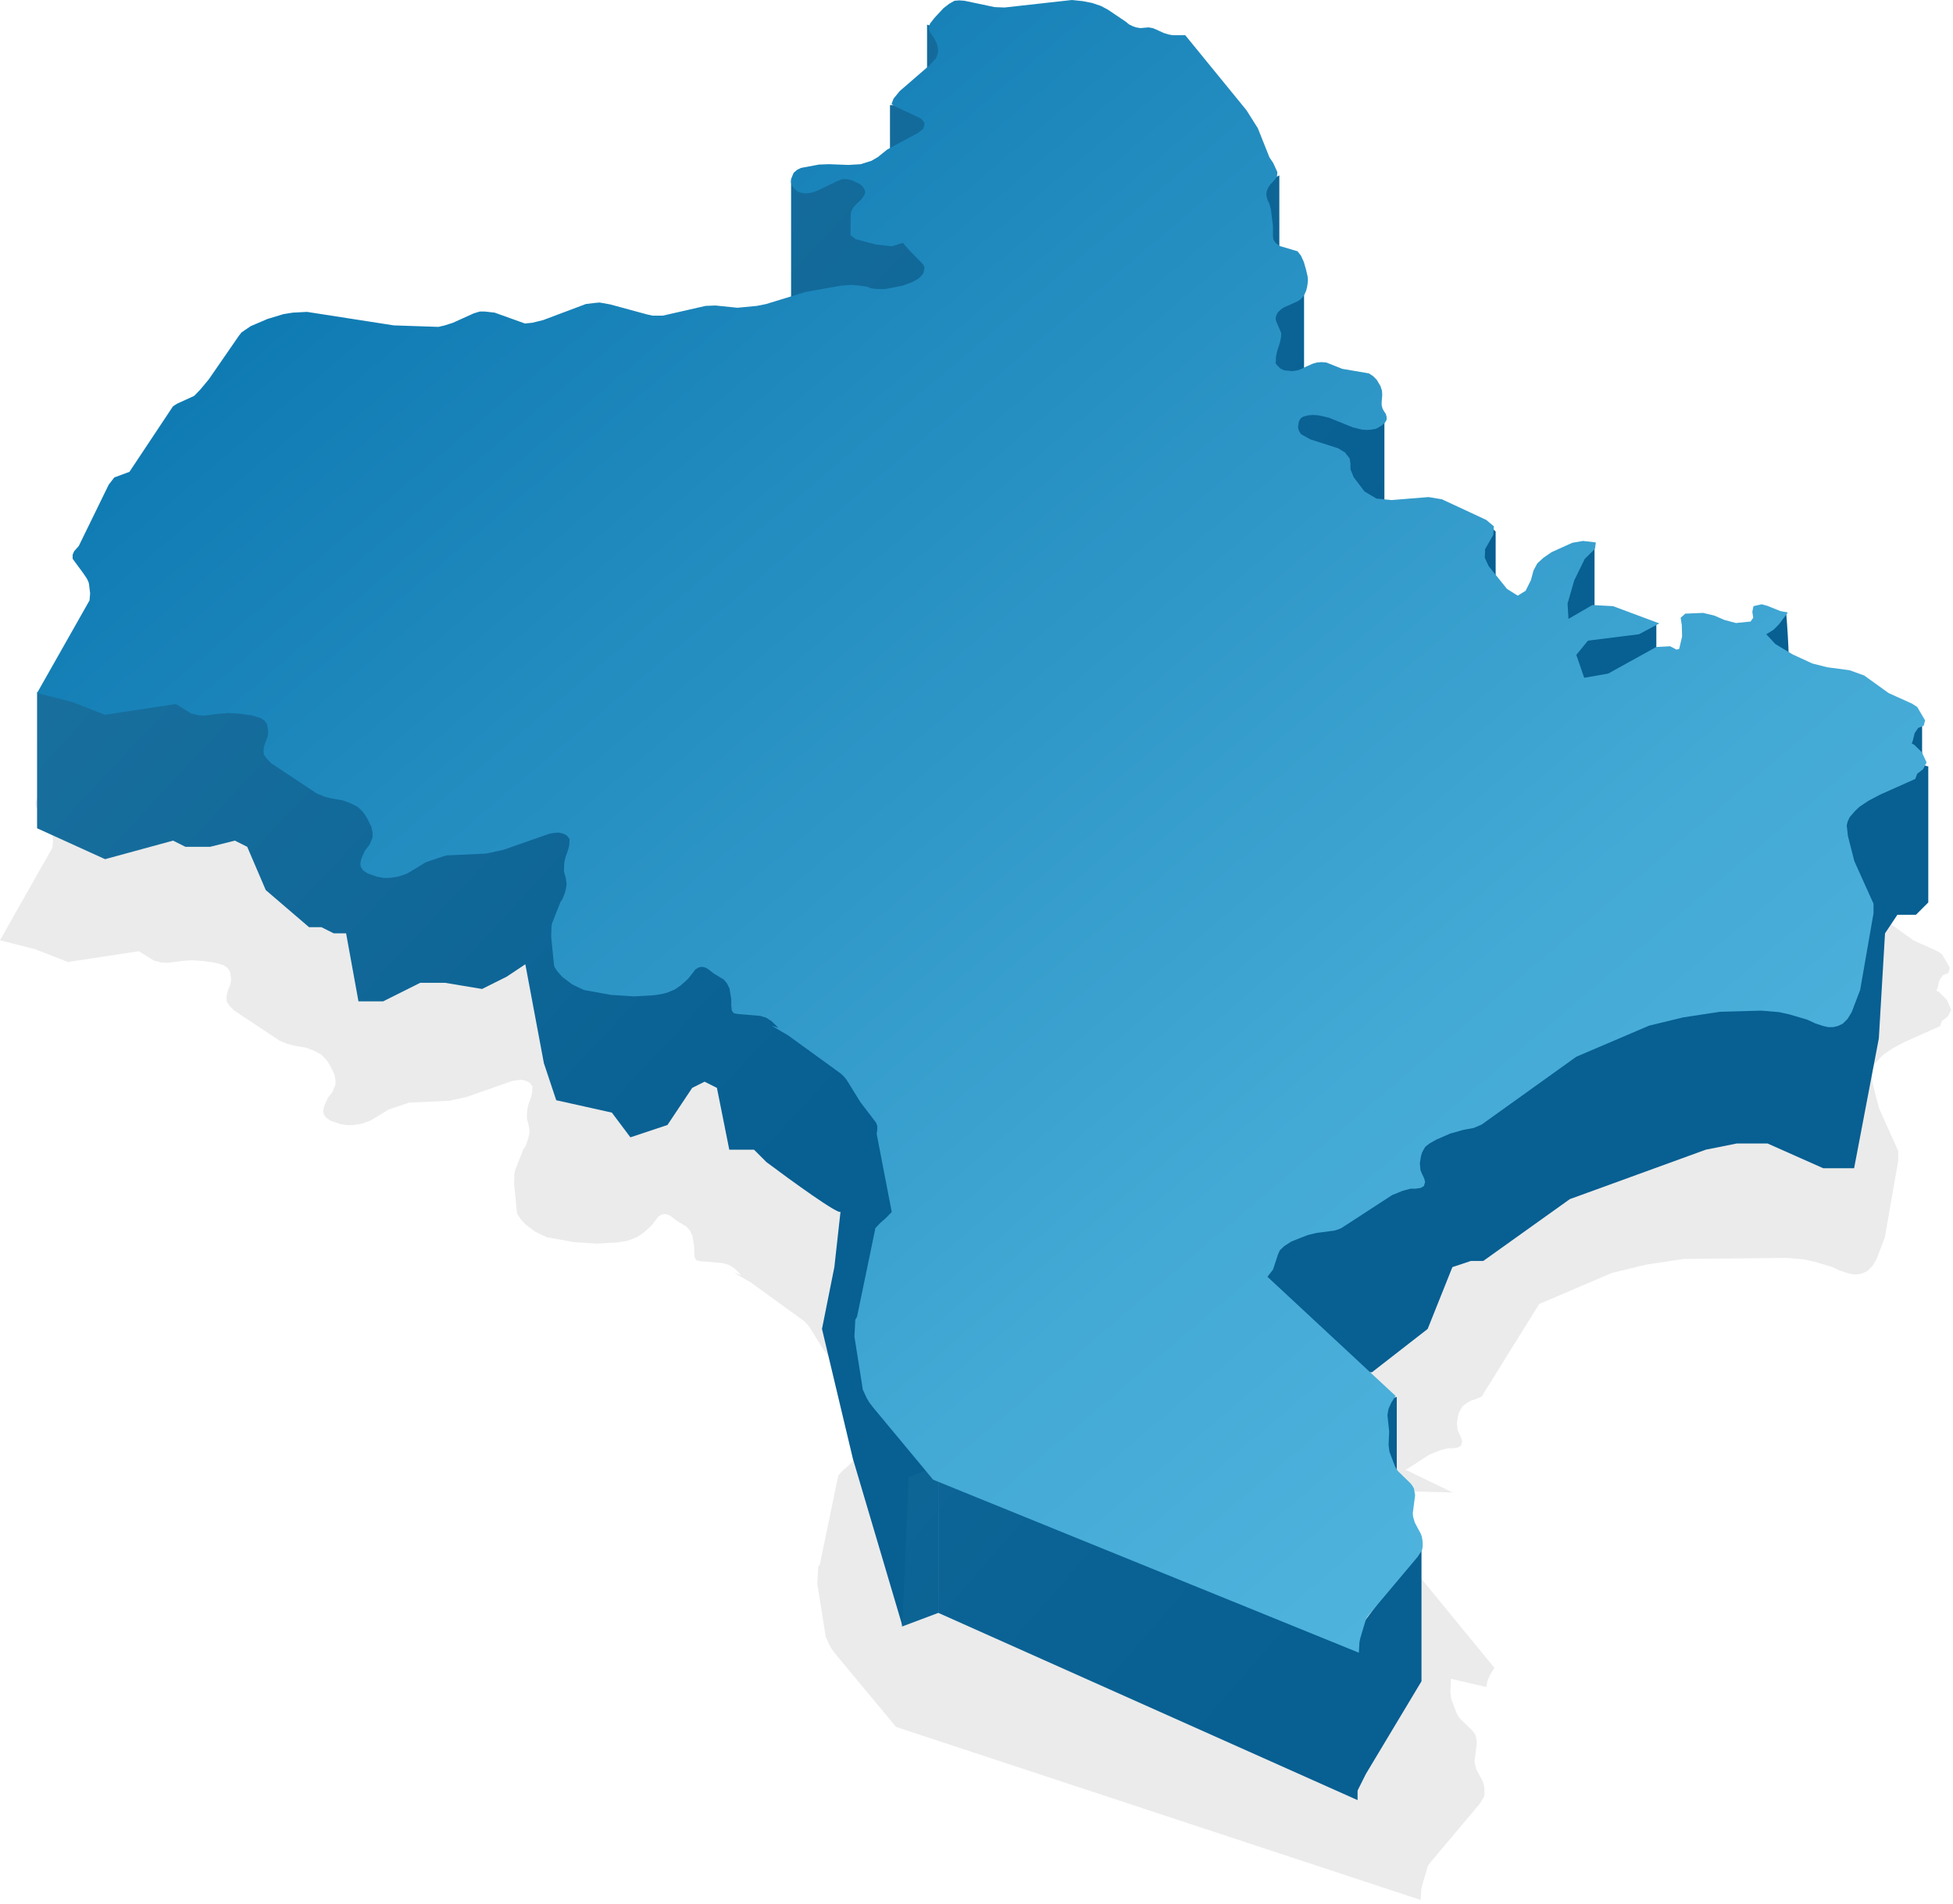 <svg width="158" height="154" viewBox="0 0 158 154" fill="none" xmlns="http://www.w3.org/2000/svg">
<path opacity="0.1" d="M86.642 20.788L88.081 21.759L88.34 21.971L88.646 22.123L88.906 22.214L89.259 22.274L89.919 22.214L90.249 22.274L90.556 22.396L91.145 22.669L91.546 22.79L91.876 22.85H92.89L97.84 28.915L98.76 30.371L99.703 32.736L100.009 33.191L100.339 33.918L100.316 34.252L100.174 34.495L99.773 34.919L99.608 35.162L99.49 35.435L99.443 35.708L99.49 35.98L99.561 36.223L99.679 36.435L99.82 36.951L99.986 38.285V39.134L100.033 39.407L100.198 39.65L100.504 39.892L101.942 40.317L101.989 40.347L102.013 40.377L102.225 40.65L102.249 40.681L102.484 41.196L102.673 41.863L102.791 42.379L102.814 42.651L102.791 42.924L102.744 43.228L102.673 43.501L102.555 43.773L102.414 44.016L102.201 44.228L101.966 44.38L100.811 44.895L100.575 45.077L100.363 45.29L100.245 45.532L100.198 45.775L100.245 45.987L100.646 46.927V47.2L100.598 47.473L100.528 47.776L100.339 48.352L100.268 48.656L100.221 48.928V49.201L100.198 49.383L100.363 49.596L100.575 49.808L100.905 49.959L101.565 50.02L101.966 49.959L102.296 49.838L102.602 49.687L103.215 49.414L103.545 49.323L103.922 49.292L104.3 49.323L105.596 49.838L107.741 50.202L108.072 50.414L108.378 50.718L108.684 51.233L108.802 51.597L108.826 51.93L108.779 52.507V52.779L108.849 53.052L108.967 53.265L109.109 53.477L109.179 53.719V53.962L109.038 54.205L108.826 54.387L108.59 54.538L108.307 54.69L107.954 54.751L107.576 54.781L107.176 54.751L106.445 54.569L104.488 53.78L103.663 53.598L103.215 53.568L102.838 53.598L102.461 53.689L102.225 53.841L102.084 54.083L102.036 54.356L102.013 54.599L102.084 54.842L102.225 55.084L102.296 55.145L103.003 55.539L105.266 56.267L105.808 56.6L106.186 57.085L106.256 57.51V57.965L106.516 58.602L107.388 59.754L108.354 60.33L109.58 60.451L112.574 60.209L113.659 60.391L117.242 62.058L117.855 62.574L117.808 63.271L117.148 64.424L117.124 65.121L117.43 65.788L118.916 67.638L119.788 68.184L120.424 67.79L120.849 66.94L121.061 66.152L121.367 65.576L121.862 65.121L122.523 64.666L124.196 63.908L125.069 63.757L126.106 63.878L126.035 64.393L125.21 65.212L124.361 66.94L123.819 68.82L123.89 70.064L125.823 68.942L127.497 69.033L131.245 70.428L129.595 71.307L125.469 71.823L124.526 72.975L125.163 74.825L127.096 74.491L130.986 72.338L132.117 72.277L132.636 72.55L132.848 72.49L133.084 71.489L133.06 70.579L132.966 69.973L133.343 69.639L134.781 69.579L135.677 69.791L136.526 70.155L137.445 70.397L138.624 70.276L138.836 69.973L138.765 69.488L138.859 69.033L139.52 68.881L139.968 69.002L141.028 69.427L141.641 69.548L140.934 70.488L140.486 70.943L139.897 71.307L145.628 72.095L147.042 72.945L148.622 73.672L149.824 73.975L151.639 74.218L152.818 74.643L154.798 76.068L156.684 76.917L157.108 77.19L157.745 78.281L157.627 78.706L157.179 78.888L156.896 79.312L156.731 79.98L156.66 80.131L156.873 80.252L157.485 80.859L157.863 81.678L157.58 82.223L157.108 82.587L156.943 83.012L154.091 84.285L153.171 84.771L152.441 85.256L152.087 85.589L151.639 86.105L151.474 86.469L151.403 86.772L151.498 87.621L152.016 89.653L153.572 93.109V93.868L152.488 100.084L151.804 101.873L151.474 102.419L151.073 102.813L150.696 102.995L150.295 103.086H149.895L149.494 102.995L148.857 102.783L148.197 102.479L146.759 102.055L145.934 101.873L144.472 101.752L136.172 101.843L133.178 102.297L130.42 102.965L124.526 105.481L119.951 112.831L120.319 112.697L119.928 112.869L119.865 112.97L119.228 113.243L119.042 113.277L118.668 113.486L118.315 113.759L118.15 114.032L118.056 114.214L117.961 114.517L117.867 115.093L117.891 115.366L117.914 115.639L118.008 115.881L118.221 116.336L118.291 116.609L118.197 116.943L117.938 117.094L117.537 117.155H117.113L116.452 117.337L115.627 117.671L113.631 118.969L113.767 118.915L117.522 120.733L111.363 120.564L110.986 121.705L110.538 122.281L120.905 134.919L120.575 135.435L120.339 135.95L120.292 136.193L120.245 136.466L117.386 135.8L117.339 136.892L117.41 137.438L117.857 138.62L117.975 138.832L118.14 139.045L119.107 139.985L119.272 140.197L119.39 140.409L119.437 140.682L119.484 140.955L119.296 142.411L119.319 142.684L119.46 143.169L119.932 144.048L120.026 144.291L120.073 144.564L120.097 144.836V145.109L120.05 145.382L119.696 145.928L115.665 150.719L115.524 150.931L115.052 152.508L114.981 152.842L114.934 153.691L72.493 139.696L67.699 133.929L67.322 133.444L67.11 133.08L66.803 132.413L66.123 128.118L66.194 126.754L66.335 126.511L67.822 119.341L68.223 118.916L68.647 118.552L69.142 118.037L67.924 111.728L67.972 111.364V111.091L67.877 110.818L66.604 109.15L65.496 107.361L65.308 107.119L65.025 106.846L60.758 103.753L59.414 102.965L59.98 103.146L59.414 102.601L58.99 102.328L58.495 102.176L56.703 102.024L56.373 101.964L56.208 101.752L56.161 101.357V100.842L56.02 99.963L55.807 99.538L55.548 99.235L54.746 98.75L54.322 98.416L54.063 98.264L53.78 98.204L53.497 98.264L53.261 98.416L52.719 99.113L52.507 99.326L52.059 99.72L51.564 100.053L50.975 100.296L50.645 100.387L49.914 100.508L48.264 100.599L46.425 100.478L44.256 100.084L43.784 99.871L43.289 99.629L42.488 99.022L42.087 98.568L41.851 98.204L41.804 97.931L41.592 95.778L41.616 94.959L41.663 94.686L42.346 92.958L42.511 92.715L42.629 92.412L42.724 92.139L42.794 91.836L42.842 91.533L42.771 91.017L42.629 90.502V90.259L42.653 89.774L42.747 89.349L42.959 88.743L43.054 88.379L43.077 87.864L42.865 87.591L42.582 87.439L42.205 87.348L41.828 87.378L41.451 87.439L37.726 88.743L36.335 89.046L33.082 89.198L31.455 89.744L30.159 90.532L29.876 90.684L29.263 90.896L28.532 91.017H28.06L27.518 90.926L26.74 90.653L26.387 90.411L26.198 90.138L26.151 89.895L26.198 89.592L26.292 89.319L26.528 88.803L26.74 88.531L26.905 88.318L27.141 87.742V87.348L27.047 86.893L26.669 86.135L26.41 85.741L26.151 85.468L25.962 85.286L25.373 84.983L25.066 84.862L24.713 84.74L23.817 84.589L23.228 84.437L22.591 84.164L18.937 81.738L18.56 81.344L18.348 81.041L18.324 80.768L18.348 80.465L18.419 80.192L18.654 79.585L18.701 79.191L18.607 78.585L18.395 78.281L18.065 78.069L17.311 77.857L16.391 77.736L15.495 77.675L14.694 77.736L13.562 77.887L13.043 77.857L12.454 77.705L11.228 76.947L5.493 77.817L2.852 76.786L0 76.058L4.243 68.568L4.291 67.992L4.198 67.221L4.149 67.052L4.031 66.809L3.748 66.385L2.876 65.202V64.869L2.994 64.596L3.371 64.171L5.799 59.198L6.247 58.622L7.473 58.167L10.993 52.87L11.323 52.658L12.713 52.021L13.209 51.506L13.892 50.687L16.32 47.17L16.532 46.897L16.839 46.684L17.287 46.381L18.631 45.805L19.927 45.411L20.682 45.29L21.837 45.229L28.862 46.321L32.469 46.442L32.987 46.321L33.648 46.108L35.321 45.35L35.816 45.199H36.217L37.019 45.29L39.47 46.169L40.06 46.108L40.932 45.896L44.397 44.592L45.152 44.501L45.505 44.471L46.354 44.623L49.371 45.441L49.796 45.532H50.621L54.086 44.744L54.888 44.714L56.656 44.895L58.235 44.744L58.99 44.592L62.149 43.622L65.048 43.106L65.85 43.046L66.298 43.076L66.769 43.137L67.17 43.197L67.453 43.319L67.948 43.379H68.608L70.023 43.106L70.777 42.834L71.272 42.56L71.508 42.348L71.696 42.106L71.767 41.833L71.791 41.62L71.673 41.378L70.518 40.195L70.046 39.65L69.15 39.922L67.83 39.771L66.227 39.346L65.803 39.013L65.826 37.345L65.874 37.072L66.038 36.769L66.298 36.496L66.699 36.102L66.911 35.798L67.005 35.556L66.911 35.253L66.746 35.04L66.51 34.858L65.921 34.586L65.543 34.495H65.119L64.742 34.646L63.163 35.404L62.856 35.526L62.502 35.617L62.149 35.647L61.772 35.586L61.489 35.465L61.253 35.253L61.088 35.04L60.994 34.767L61.017 34.434L61.206 33.979L61.489 33.736L61.795 33.585L63.257 33.312L64.082 33.282L65.638 33.342L66.628 33.282L67.5 33.009L68.019 32.706L68.773 32.099L71.296 30.735L71.673 30.431L71.767 30.189L71.791 29.946L71.649 29.734L71.437 29.552L69.362 28.581L69.127 28.4L69.292 27.975L69.787 27.369L72.239 25.246L72.71 24.73L72.828 24.457L72.899 24.154L72.875 23.881L72.828 23.639L72.616 23.154L72.191 22.517L72.121 22.274L72.239 21.91L72.569 21.486L72.592 21.456L73.323 20.667L73.794 20.303L74.219 20.061L74.596 20.03L75.02 20.061L77.472 20.576L78.274 20.607L83.719 20L84.591 20.091L85.369 20.243L86.077 20.485L86.642 20.788Z" fill="#333333"/>
<path d="M72.972 118.954V131.574L75.911 130.47V117.85L72.972 118.954ZM75.914 117.85V130.47L109.829 145.615V132.995L75.914 117.85Z" fill="url(#paint0_linear)"/>
<path d="M109.5 133L110.5 131L115 125V136L110.5 143.5L109.5 145.5V133Z" fill="url(#paint1_linear)"/>
<path d="M113 120.5V113L109.5 114L107 115.5L110 118.5L113 120.5Z" fill="url(#paint2_linear)"/>
<path d="M115.5 107.5L111 111L104 111.5C103 110 100.9 106.8 100.5 106C100 105 98.5 102 99.5 101C100.3 100.2 105.167 97.667 107.5 96.5L115 95L114 93.5L114.5 91.5L117.5 90.5L119 89.812H120L127 85L132.5 82L138 81L147.5 82C148 80.5 149 77.3 149 76.5C149 75.7 150 74.5 150.5 74L151.5 73L146.5 69L148 64.5L152.5 63.15L154 61.5L156 62V73L155 74H153.5L152.5 75.5L152 84L150 94.5H147.5L143 92.5H140.5L138 93L127 97L120 102H119L117.5 102.5L115.5 107.5Z" fill="url(#paint3_linear)"/>
<path d="M155.5 61V58.5C155 58.667 153.8 59.1 153 59.5C152.2 59.9 153.333 60.333 154 60.5L155.5 61Z" fill="url(#paint4_linear)"/>
<path d="M144.5 55C144.9 55.4 144.667 51.5 144.5 49.5L141.5 51.5V53.5C142.333 53.833 144.1 54.6 144.5 55Z" fill="url(#paint5_linear)"/>
<path d="M134 54V50.5L128 51.5L124 54L124.5 56L129.5 57.5L134 54Z" fill="url(#paint6_linear)"/>
<path d="M129 49.5V44L126 47.5L125.5 50L126.5 51.5L129 49.5Z" fill="url(#paint7_linear)"/>
<path d="M112 41.5V34L109.5 31.5L105 32.5C104.167 33.167 102.5 34.6 102.5 35C102.5 35.5 103 36.5 103.5 37.5C104 38.5 104.5 38 106.5 39C108.5 40 108 41 108 41.5C108 41.9 110.667 41.667 112 41.5Z" fill="url(#paint8_linear)"/>
<path d="M121 43L120.5 42.5C120 42.833 118.6 43.6 117 44C115.4 44.4 116.333 46.167 117 47L121 47.5V43Z" fill="url(#paint9_linear)"/>
<path d="M105.5 31V23L104 24C103.167 24.833 101.3 26.8 100.5 28C99.7 29.2 100.167 30.5 100.5 31H105.5Z" fill="url(#paint10_linear)"/>
<path d="M103.5 20.5V14.188C103 14.458 101.9 15 101.5 15C101 15 101 16.5 101 17.5C101 18.3 101.667 19.167 102 19.5L103.5 20.5Z" fill="url(#paint11_linear)"/>
<path d="M64 25.5V14.5L67 14L72.5 15C74.167 15.667 77.7 17.1 78.5 17.5C79.5 18 79 20 79.5 22.5C80 25 73.5 25.5 72.5 26C71.7 26.4 66.5 25.833 64 25.5Z" fill="url(#paint12_linear)"/>
<path d="M72 13V8.5H76L76.5 9.5C76.333 9.833 76 10.6 76 11C76 11.5 72 12.5 72 13Z" fill="url(#paint13_linear)"/>
<path d="M75 5.5V2L77 2.5L76.5 4.5L75 5.5Z" fill="url(#paint14_linear)"/>
<path d="M3 67V56L4.5 55.5H8L8.5 57.5L14 56.5H15H17H19L20 57L22 57.5L25 62.5L26 63L27 63.5H28L30 65L32 66L31 68V70L32 69.5L34 69L36 68L39 68.5L41 68L42.5 67.5L44 65L47.5 65.5L48 70L49.5 71.5L50 74C50.667 75.833 52 79.6 52 80L54 79.5L56 77.5H57L58 78C58.333 78.167 59 78.6 59 79L61 80L62 81L64.5 83L68 86C69.333 87 72.1 89.1 72.5 89.5C72.9 89.9 75 96.667 76 100L73.5 101L72 104C71.6 104.8 70.5 106.667 70 107.5C71.167 109.167 73.6 112.5 74 112.5C74.5 112.5 75 115.5 75.5 116.5C75.9 117.3 76 118.167 76 118.5L73.5 119.5L73 131.5L69 118L66.5 107.5L67.5 102.5L67.999 98.011C67.918 98.341 63.98 95.485 62 94L61 93H59L58 88L57 87.5L56 88L54 91L51 92L49.5 90L45 89L44 86L42.5 78L41 79L39 80L36 79.5H34L32 80.5L31 81H29L28 75.5H27L26 75H25L21.5 72L20 68.5L19 68L17 68.5H15L14 68L8.5 69.5L3 67Z" fill="url(#paint15_linear)"/>
<path d="M89.642 0.788L91.081 1.759L91.34 1.971L91.646 2.123L91.906 2.214L92.259 2.274L92.919 2.214L93.249 2.274L93.556 2.396L94.145 2.668L94.546 2.79L94.876 2.85H95.89L100.84 8.915L101.76 10.371L102.703 12.736L103.009 13.191L103.339 13.918L103.316 14.252L103.174 14.495L102.773 14.919L102.608 15.162L102.49 15.435L102.443 15.707L102.49 15.98L102.561 16.223L102.679 16.435L102.82 16.951L102.986 18.285V19.134L103.033 19.407L103.198 19.649L103.504 19.892L104.942 20.317L104.989 20.347L105.013 20.377L105.225 20.65L105.249 20.68L105.484 21.196L105.673 21.863L105.791 22.379L105.814 22.651L105.791 22.924L105.744 23.228L105.673 23.5L105.555 23.773L105.414 24.016L105.201 24.228L104.966 24.38L103.811 24.895L103.575 25.077L103.363 25.29L103.245 25.532L103.198 25.775L103.245 25.987L103.646 26.927V27.2L103.598 27.473L103.528 27.776L103.339 28.352L103.268 28.655L103.221 28.928V29.201L103.198 29.383L103.363 29.596L103.575 29.808L103.905 29.959L104.565 30.02L104.966 29.959L105.296 29.838L105.602 29.686L106.215 29.414L106.545 29.323L106.922 29.292L107.3 29.323L108.596 29.838L110.741 30.202L111.072 30.414L111.378 30.718L111.684 31.233L111.802 31.597L111.826 31.93L111.779 32.507V32.779L111.849 33.052L111.967 33.265L112.109 33.477L112.179 33.719V33.962L112.038 34.205L111.826 34.387L111.59 34.538L111.307 34.69L110.954 34.751L110.576 34.781L110.176 34.751L109.445 34.569L107.488 33.78L106.663 33.598L106.215 33.568L105.838 33.598L105.461 33.689L105.225 33.841L105.084 34.083L105.036 34.356L105.013 34.599L105.084 34.842L105.225 35.084L105.296 35.145L106.003 35.539L108.266 36.267L108.808 36.6L109.186 37.085L109.256 37.51V37.965L109.516 38.602L110.388 39.754L111.354 40.33L112.58 40.451L115.574 40.209L116.659 40.391L120.242 42.058L120.855 42.574L120.808 43.271L120.148 44.424L120.124 45.121L120.43 45.788L121.916 47.638L122.788 48.184L123.424 47.789L123.849 46.94L124.061 46.152L124.367 45.576L124.862 45.121L125.523 44.666L127.196 43.908L128.069 43.757L129.106 43.878L129.035 44.393L128.21 45.212L127.361 46.94L126.819 48.821L126.89 50.064L128.823 48.942L130.497 49.033L134.245 50.428L132.595 51.307L128.469 51.822L127.526 52.975L128.163 54.825L130.096 54.491L133.986 52.338L135.117 52.277L135.636 52.55L135.848 52.49L136.084 51.489L136.06 50.579L135.966 49.973L136.343 49.639L137.781 49.579L138.677 49.791L139.526 50.155L140.445 50.397L141.624 50.276L141.836 49.973L141.765 49.488L141.859 49.033L142.52 48.881L142.968 49.002L144.028 49.427L144.641 49.548L143.934 50.488L143.486 50.943L142.897 51.307L143.628 52.095L145.042 52.944L146.622 53.672L147.824 53.975L149.639 54.218L150.818 54.643L152.798 56.068L154.684 56.917L155.108 57.19L155.745 58.281L155.627 58.706L155.179 58.888L154.896 59.312L154.731 59.98L154.66 60.131L154.873 60.252L155.485 60.859L155.863 61.678L155.58 62.223L155.108 62.587L154.943 63.012L152.091 64.285L151.171 64.771L150.441 65.256L150.087 65.589L149.639 66.105L149.474 66.469L149.403 66.772L149.498 67.621L150.016 69.653L151.572 73.109V73.868L150.488 80.084L149.804 81.873L149.474 82.419L149.073 82.813L148.696 82.995L148.295 83.086H147.895L147.494 82.995L146.857 82.783L146.197 82.479L144.759 82.055L143.934 81.873L142.472 81.752L139.172 81.843L136.178 82.297L133.42 82.965L127.526 85.481L119.865 90.97L119.228 91.243L118.403 91.394L117.319 91.698L116.211 92.183L115.668 92.486L115.315 92.759L115.15 93.032L115.056 93.214L114.961 93.517L114.867 94.093L114.891 94.366L114.914 94.639L115.008 94.881L115.221 95.336L115.291 95.609L115.197 95.943L114.938 96.094L114.537 96.155H114.113L113.452 96.337L112.627 96.671L108.525 99.339L108.243 99.46L107.913 99.551L106.522 99.733L105.767 99.915L104.471 100.431L103.905 100.794L103.551 101.128L103.504 101.219L103.386 101.492L102.986 102.705L102.538 103.281L112.905 112.919L112.575 113.435L112.339 113.95L112.292 114.193L112.245 114.466L112.386 115.8L112.339 116.892L112.41 117.438L112.857 118.62L112.975 118.832L113.14 119.045L114.107 119.985L114.272 120.197L114.39 120.409L114.437 120.682L114.484 120.955L114.296 122.411L114.319 122.684L114.46 123.169L114.932 124.048L115.026 124.291L115.073 124.564L115.097 124.836V125.109L115.05 125.382L114.696 125.928L110.665 130.719L110.524 130.931L110.052 132.508L109.981 132.842L109.934 133.691L75.493 119.696L70.699 113.929L70.322 113.444L70.11 113.08L69.803 112.413L69.123 108.118L69.194 106.754L69.335 106.511L70.822 99.341L71.223 98.916L71.647 98.552L72.142 98.037L70.924 91.728L70.972 91.364V91.091L70.877 90.818L69.604 89.15L68.496 87.361L68.308 87.119L68.025 86.846L63.758 83.753L62.414 82.965L62.98 83.147L62.414 82.601L61.99 82.328L61.495 82.176L59.703 82.025L59.373 81.964L59.208 81.752L59.161 81.357V80.842L59.02 79.963L58.807 79.538L58.548 79.235L57.746 78.75L57.322 78.416L57.063 78.264L56.78 78.204L56.497 78.264L56.261 78.416L55.719 79.113L55.507 79.326L55.059 79.72L54.564 80.053L53.975 80.296L53.645 80.387L52.914 80.508L51.264 80.599L49.425 80.478L47.256 80.084L46.784 79.871L46.289 79.629L45.488 79.022L45.087 78.568L44.851 78.204L44.804 77.931L44.592 75.778L44.616 74.959L44.663 74.686L45.346 72.958L45.511 72.715L45.629 72.412L45.724 72.139L45.794 71.836L45.842 71.533L45.771 71.017L45.629 70.502V70.259L45.653 69.774L45.747 69.349L45.959 68.743L46.054 68.379L46.077 67.864L45.865 67.591L45.582 67.439L45.205 67.348L44.828 67.378L44.451 67.439L40.726 68.743L39.335 69.046L36.082 69.198L34.455 69.744L33.158 70.532L32.876 70.684L32.263 70.896L31.532 71.017H31.06L30.518 70.926L29.74 70.653L29.387 70.411L29.198 70.138L29.151 69.895L29.198 69.592L29.292 69.319L29.528 68.803L29.74 68.531L29.905 68.318L30.141 67.742V67.348L30.047 66.893L29.669 66.135L29.41 65.741L29.151 65.468L28.962 65.286L28.373 64.983L28.066 64.862L27.713 64.74L26.817 64.589L26.228 64.437L25.591 64.164L21.937 61.738L21.56 61.344L21.348 61.041L21.324 60.768L21.348 60.465L21.419 60.192L21.654 59.585L21.701 59.191L21.607 58.585L21.395 58.281L21.065 58.069L20.311 57.857L19.391 57.736L18.495 57.675L17.694 57.736L16.562 57.887L16.044 57.857L15.454 57.705L14.228 56.947L8.493 57.817L5.852 56.786L3 56.058L7.243 48.568L7.291 47.992L7.198 47.221L7.149 47.052L7.031 46.809L6.748 46.385L5.876 45.202V44.869L5.994 44.596L6.371 44.171L8.799 39.198L9.247 38.622L10.473 38.167L13.993 32.87L14.323 32.658L15.713 32.021L16.209 31.506L16.892 30.687L19.32 27.17L19.532 26.897L19.839 26.684L20.287 26.381L21.631 25.805L22.927 25.411L23.682 25.29L24.837 25.229L31.862 26.321L35.469 26.442L35.987 26.321L36.648 26.108L38.321 25.35L38.816 25.199H39.217L40.019 25.29L42.47 26.169L43.06 26.108L43.932 25.896L47.397 24.592L48.152 24.501L48.505 24.471L49.354 24.622L52.371 25.441L52.796 25.532H53.621L57.086 24.744L57.888 24.713L59.656 24.895L61.235 24.744L61.99 24.592L65.149 23.622L68.048 23.106L68.85 23.046L69.298 23.076L69.769 23.137L70.17 23.197L70.453 23.319L70.948 23.379H71.608L73.023 23.106L73.777 22.834L74.272 22.561L74.508 22.348L74.696 22.106L74.767 21.833L74.791 21.62L74.673 21.378L73.518 20.195L73.046 19.649L72.15 19.922L70.83 19.771L69.227 19.346L68.803 19.013L68.826 17.345L68.874 17.072L69.038 16.769L69.298 16.496L69.699 16.102L69.911 15.798L70.005 15.556L69.911 15.253L69.746 15.04L69.51 14.858L68.921 14.585L68.543 14.495H68.119L67.742 14.646L66.162 15.404L65.856 15.525L65.502 15.617L65.149 15.647L64.772 15.586L64.489 15.465L64.253 15.253L64.088 15.04L63.994 14.767L64.017 14.434L64.206 13.979L64.489 13.736L64.795 13.585L66.257 13.312L67.082 13.282L68.638 13.342L69.628 13.282L70.5 13.009L71.019 12.706L71.773 12.099L74.296 10.735L74.673 10.431L74.767 10.189L74.791 9.946L74.649 9.734L74.437 9.552L72.362 8.581L72.127 8.4L72.292 7.975L72.787 7.369L75.239 5.246L75.71 4.73L75.828 4.458L75.899 4.154L75.875 3.881L75.828 3.639L75.616 3.154L75.191 2.517L75.121 2.274L75.239 1.91L75.569 1.486L75.592 1.456L76.323 0.667L76.794 0.303L77.219 0.061L77.596 0.03L78.02 0.061L80.472 0.576L81.274 0.606L86.719 0L87.591 0.091L88.369 0.243L89.077 0.485L89.642 0.788Z" fill="url(#paint16_linear)"/>
<defs>
<linearGradient id="paint0_linear" x1="-90" y1="-84" x2="130.342" y2="107.524" gradientUnits="userSpaceOnUse">
<stop stop-color="#3A90B6"/>
<stop offset="1" stop-color="#075F92"/>
</linearGradient>
<linearGradient id="paint1_linear" x1="-65.5" y1="-76" x2="89.114" y2="67.812" gradientUnits="userSpaceOnUse">
<stop stop-color="#3A90B6"/>
<stop offset="1" stop-color="#075F92"/>
</linearGradient>
<linearGradient id="paint2_linear" x1="-65.5" y1="-76" x2="89.114" y2="67.812" gradientUnits="userSpaceOnUse">
<stop stop-color="#3A90B6"/>
<stop offset="1" stop-color="#075F92"/>
</linearGradient>
<linearGradient id="paint3_linear" x1="-65.5" y1="-76" x2="89.114" y2="67.812" gradientUnits="userSpaceOnUse">
<stop stop-color="#3A90B6"/>
<stop offset="1" stop-color="#075F92"/>
</linearGradient>
<linearGradient id="paint4_linear" x1="-65.5" y1="-76" x2="89.114" y2="67.812" gradientUnits="userSpaceOnUse">
<stop stop-color="#3A90B6"/>
<stop offset="1" stop-color="#075F92"/>
</linearGradient>
<linearGradient id="paint5_linear" x1="-65.5" y1="-76" x2="89.114" y2="67.812" gradientUnits="userSpaceOnUse">
<stop stop-color="#3A90B6"/>
<stop offset="1" stop-color="#075F92"/>
</linearGradient>
<linearGradient id="paint6_linear" x1="-65.5" y1="-76" x2="89.114" y2="67.812" gradientUnits="userSpaceOnUse">
<stop stop-color="#3A90B6"/>
<stop offset="1" stop-color="#075F92"/>
</linearGradient>
<linearGradient id="paint7_linear" x1="-65.5" y1="-76" x2="89.114" y2="67.812" gradientUnits="userSpaceOnUse">
<stop stop-color="#3A90B6"/>
<stop offset="1" stop-color="#075F92"/>
</linearGradient>
<linearGradient id="paint8_linear" x1="-65.5" y1="-76" x2="89.114" y2="67.812" gradientUnits="userSpaceOnUse">
<stop stop-color="#3A90B6"/>
<stop offset="1" stop-color="#075F92"/>
</linearGradient>
<linearGradient id="paint9_linear" x1="-65.5" y1="-76" x2="89.114" y2="67.812" gradientUnits="userSpaceOnUse">
<stop stop-color="#3A90B6"/>
<stop offset="1" stop-color="#075F92"/>
</linearGradient>
<linearGradient id="paint10_linear" x1="-65.5" y1="-76" x2="89.114" y2="67.812" gradientUnits="userSpaceOnUse">
<stop stop-color="#3A90B6"/>
<stop offset="1" stop-color="#075F92"/>
</linearGradient>
<linearGradient id="paint11_linear" x1="-65.5" y1="-76" x2="89.114" y2="67.812" gradientUnits="userSpaceOnUse">
<stop stop-color="#3A90B6"/>
<stop offset="1" stop-color="#075F92"/>
</linearGradient>
<linearGradient id="paint12_linear" x1="-65.5" y1="-76" x2="89.114" y2="67.812" gradientUnits="userSpaceOnUse">
<stop stop-color="#3A90B6"/>
<stop offset="1" stop-color="#075F92"/>
</linearGradient>
<linearGradient id="paint13_linear" x1="-65.5" y1="-76" x2="89.114" y2="67.812" gradientUnits="userSpaceOnUse">
<stop stop-color="#3A90B6"/>
<stop offset="1" stop-color="#075F92"/>
</linearGradient>
<linearGradient id="paint14_linear" x1="-65.5" y1="-76" x2="89.114" y2="67.812" gradientUnits="userSpaceOnUse">
<stop stop-color="#3A90B6"/>
<stop offset="1" stop-color="#075F92"/>
</linearGradient>
<linearGradient id="paint15_linear" x1="-65.5" y1="-76" x2="89.114" y2="67.812" gradientUnits="userSpaceOnUse">
<stop stop-color="#3A90B6"/>
<stop offset="1" stop-color="#075F92"/>
</linearGradient>
<linearGradient id="paint16_linear" x1="115" y1="170.5" x2="-51.151" y2="-25.005" gradientUnits="userSpaceOnUse">
<stop stop-color="#59BDE4"/>
<stop offset="0.26" stop-color="#43A9D5"/>
<stop offset="0.698" stop-color="#0B77B0"/>
<stop offset="1" stop-color="#015E94"/>
</linearGradient>
</defs>
</svg>
